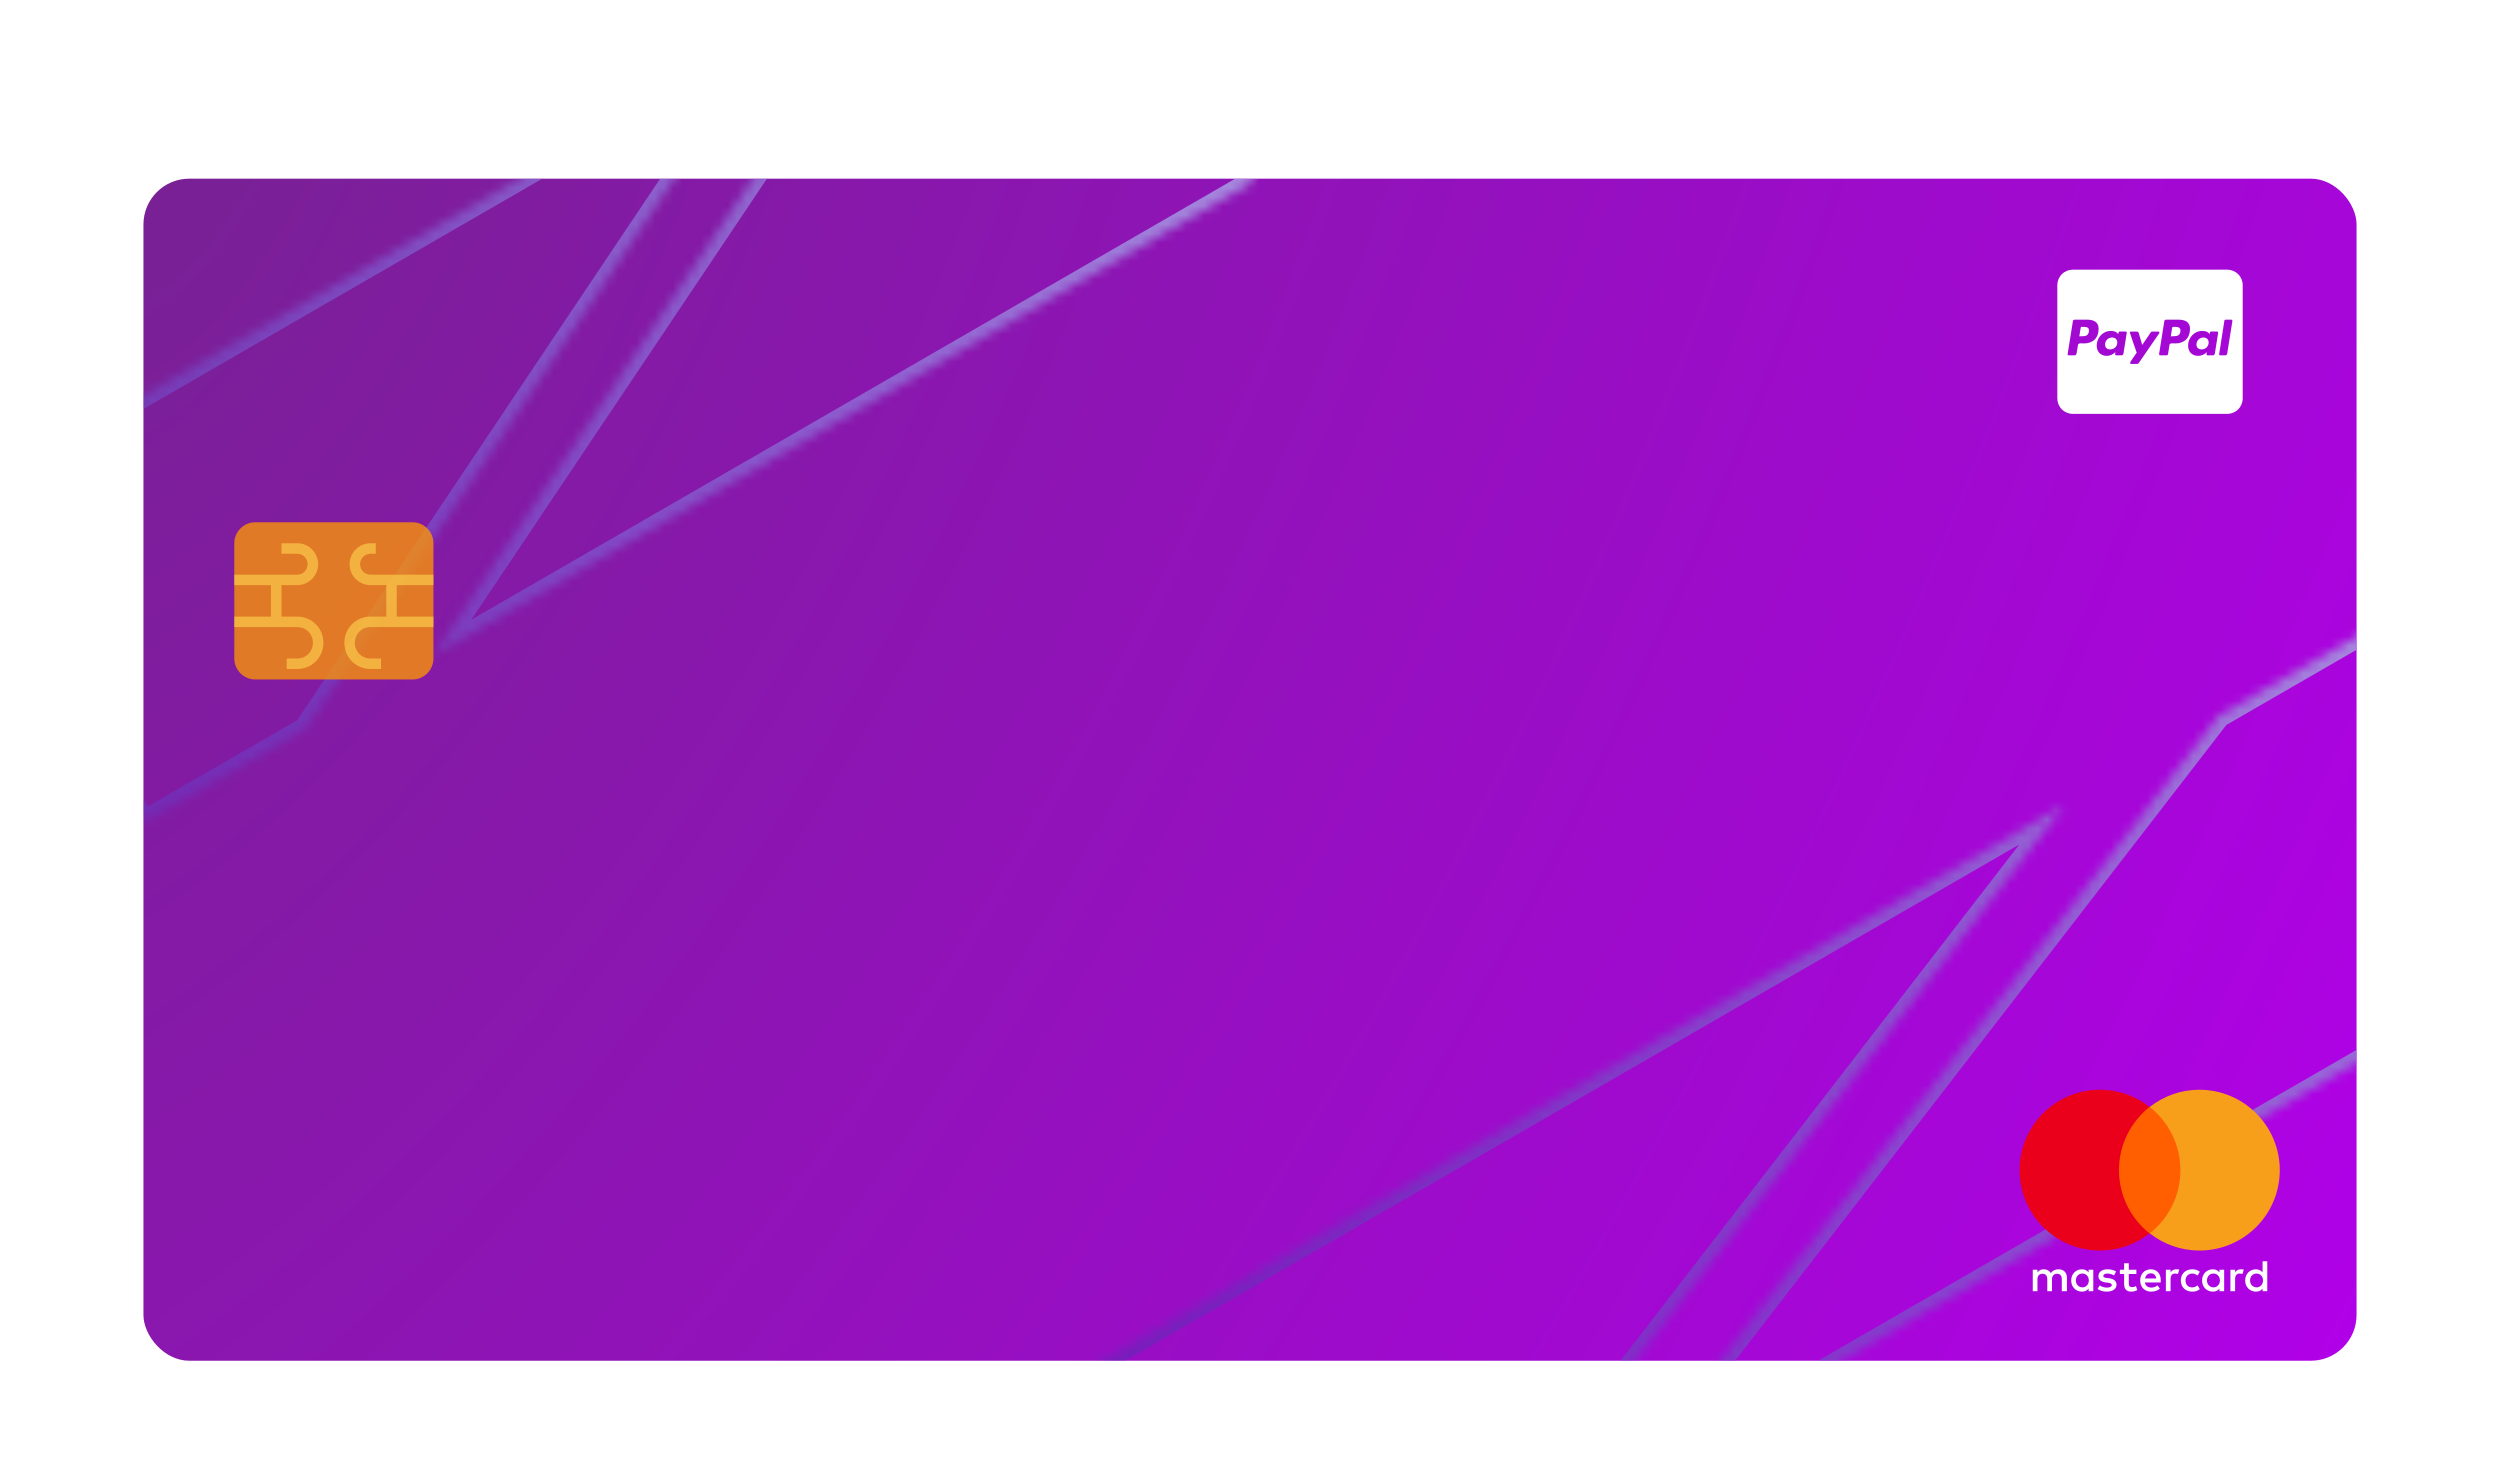<svg width="273" height="160" viewBox="0 0 273 160" fill="none" xmlns="http://www.w3.org/2000/svg">
<g clip-path="url(#clip0)" filter="url(#filter0_dd)">
<rect x="15.664" y="5.511" width="241.672" height="129.081" rx="5" fill="url(#paint0_radial)"/>
<mask id="path-2-inside-1" fill="white">
<path fill-rule="evenodd" clip-rule="evenodd" d="M177.23 148.36L284.479 86.44L264.29 51.472L242.267 64.187L177.23 148.36ZM225.465 73.887L119.075 135.312L139.264 170.28L160.428 158.06L225.465 73.887Z"/>
</mask>
<path d="M284.479 86.44L285.115 87.541L286.216 86.905L285.58 85.804L284.479 86.44ZM177.23 148.36L176.224 147.582L177.866 149.461L177.23 148.36ZM264.29 51.472L265.391 50.836L264.756 49.734L263.654 50.37L264.29 51.472ZM242.267 64.187L241.631 63.086L241.414 63.211L241.26 63.409L242.267 64.187ZM119.075 135.312L118.439 134.21L117.338 134.846L117.974 135.947L119.075 135.312ZM225.465 73.887L226.471 74.665L224.829 72.786L225.465 73.887ZM139.264 170.28L138.163 170.916L138.799 172.017L139.9 171.381L139.264 170.28ZM160.428 158.06L161.064 159.162L161.281 159.036L161.435 158.838L160.428 158.06ZM283.843 85.339L176.594 147.259L177.866 149.461L285.115 87.541L283.843 85.339ZM263.189 52.107L283.378 87.076L285.58 85.804L265.391 50.836L263.189 52.107ZM242.902 65.288L264.926 52.573L263.654 50.37L241.631 63.086L242.902 65.288ZM241.26 63.409L176.224 147.582L178.236 149.137L243.273 64.964L241.26 63.409ZM119.711 136.413L226.101 74.989L224.829 72.786L118.439 134.21L119.711 136.413ZM140.365 169.644L120.176 134.676L117.974 135.947L138.163 170.916L140.365 169.644ZM159.793 156.959L138.628 169.179L139.9 171.381L161.064 159.162L159.793 156.959ZM161.435 158.838L226.471 74.665L224.459 73.11L159.422 157.283L161.435 158.838Z" fill="url(#paint1_radial)" mask="url(#path-2-inside-1)"/>
<mask id="path-4-inside-2" fill="white">
<path fill-rule="evenodd" clip-rule="evenodd" d="M47.367 57.507L136.924 5.802L116.735 -29.166L98.345 -18.549L47.367 57.507ZM84.314 -10.449L-4.525 40.843L15.664 75.811L33.337 65.608L84.314 -10.449Z"/>
</mask>
<path d="M136.924 5.802L137.56 6.903L138.661 6.267L138.025 5.166L136.924 5.802ZM47.367 57.507L46.311 56.799L48.003 58.609L47.367 57.507ZM116.735 -29.166L117.836 -29.802L117.2 -30.904L116.099 -30.268L116.735 -29.166ZM98.345 -18.549L97.709 -19.65L97.453 -19.502L97.288 -19.257L98.345 -18.549ZM-4.525 40.843L-5.161 39.742L-6.262 40.377L-5.626 41.479L-4.525 40.843ZM84.314 -10.449L85.371 -9.741L83.679 -11.55L84.314 -10.449ZM15.664 75.811L14.563 76.447L15.198 77.548L16.3 76.912L15.664 75.811ZM33.337 65.608L33.973 66.709L34.229 66.561L34.393 66.316L33.337 65.608ZM136.288 4.701L46.731 56.406L48.003 58.609L137.56 6.903L136.288 4.701ZM115.634 -28.531L135.823 6.438L138.025 5.166L117.836 -29.802L115.634 -28.531ZM98.98 -17.448L117.371 -28.065L116.099 -30.268L97.709 -19.65L98.98 -17.448ZM97.288 -19.257L46.311 56.799L48.423 58.215L99.401 -17.841L97.288 -19.257ZM-3.889 41.944L84.95 -9.347L83.679 -11.55L-5.161 39.742L-3.889 41.944ZM16.765 75.175L-3.424 40.207L-5.626 41.479L14.563 76.447L16.765 75.175ZM32.701 64.506L15.028 74.71L16.3 76.912L33.973 66.709L32.701 64.506ZM34.393 66.316L85.371 -9.741L83.258 -11.157L32.281 64.9L34.393 66.316Z" fill="url(#paint2_radial)" mask="url(#path-4-inside-2)"/>
<g clip-path="url(#clip1)">
<path d="M225.71 126.998V125.534C225.71 124.973 225.368 124.608 224.783 124.608C224.49 124.608 224.173 124.705 223.954 125.022C223.783 124.754 223.539 124.608 223.173 124.608C222.929 124.608 222.686 124.681 222.49 124.949V124.656H221.978V126.998H222.49V125.705C222.49 125.29 222.71 125.095 223.051 125.095C223.393 125.095 223.564 125.315 223.564 125.705V126.998H224.076V125.705C224.076 125.29 224.319 125.095 224.636 125.095C224.978 125.095 225.149 125.315 225.149 125.705V126.998H225.71V126.998ZM233.294 124.656H232.465V123.949H231.953V124.656H231.489V125.12H231.953V126.193C231.953 126.729 232.172 127.046 232.758 127.046C232.977 127.046 233.221 126.973 233.392 126.876L233.245 126.437C233.099 126.534 232.928 126.559 232.806 126.559C232.562 126.559 232.465 126.412 232.465 126.168V125.12H233.294V124.656V124.656ZM237.635 124.607C237.342 124.607 237.147 124.754 237.025 124.949V124.656H236.513V126.998H237.025V125.681C237.025 125.29 237.196 125.071 237.513 125.071C237.611 125.071 237.733 125.095 237.83 125.12L237.976 124.632C237.879 124.608 237.733 124.608 237.635 124.608V124.607ZM231.075 124.851C230.831 124.681 230.49 124.608 230.124 124.608C229.538 124.608 229.148 124.9 229.148 125.364C229.148 125.754 229.441 125.973 229.953 126.046L230.197 126.071C230.465 126.12 230.611 126.193 230.611 126.315C230.611 126.485 230.416 126.607 230.075 126.607C229.734 126.607 229.465 126.485 229.294 126.364L229.051 126.754C229.319 126.949 229.685 127.046 230.05 127.046C230.733 127.046 231.124 126.729 231.124 126.29C231.124 125.876 230.807 125.656 230.319 125.583L230.075 125.559C229.855 125.534 229.685 125.486 229.685 125.339C229.685 125.168 229.855 125.071 230.124 125.071C230.416 125.071 230.709 125.193 230.855 125.266L231.075 124.851V124.851ZM244.683 124.608C244.39 124.608 244.195 124.754 244.073 124.949V124.656H243.561V126.998H244.073V125.681C244.073 125.29 244.244 125.071 244.561 125.071C244.659 125.071 244.781 125.095 244.878 125.12L245.024 124.632C244.927 124.608 244.781 124.608 244.683 124.608V124.608ZM238.147 125.827C238.147 126.534 238.635 127.046 239.391 127.046C239.732 127.046 239.976 126.973 240.22 126.778L239.976 126.364C239.781 126.51 239.586 126.583 239.367 126.583C238.952 126.583 238.659 126.29 238.659 125.827C238.659 125.388 238.952 125.095 239.367 125.071C239.586 125.071 239.781 125.144 239.976 125.29L240.22 124.876C239.976 124.681 239.732 124.608 239.391 124.608C238.635 124.608 238.147 125.12 238.147 125.827ZM242.878 125.827V124.656H242.366V124.949C242.196 124.73 241.952 124.608 241.635 124.608C240.976 124.608 240.464 125.12 240.464 125.827C240.464 126.534 240.976 127.046 241.635 127.046C241.976 127.046 242.22 126.924 242.366 126.705V126.998H242.878V125.827V125.827ZM241.001 125.827C241.001 125.412 241.269 125.071 241.708 125.071C242.122 125.071 242.415 125.388 242.415 125.827C242.415 126.242 242.122 126.583 241.708 126.583C241.269 126.558 241.001 126.242 241.001 125.827V125.827ZM234.879 124.608C234.196 124.608 233.709 125.095 233.709 125.827C233.709 126.559 234.196 127.046 234.904 127.046C235.245 127.046 235.587 126.949 235.855 126.729L235.611 126.364C235.416 126.51 235.172 126.607 234.928 126.607C234.611 126.607 234.294 126.461 234.221 126.046H235.952V125.851C235.977 125.095 235.538 124.608 234.879 124.608H234.879ZM234.879 125.047C235.196 125.047 235.416 125.242 235.465 125.608H234.245C234.294 125.29 234.513 125.047 234.879 125.047ZM247.585 125.827V123.73H247.073V124.949C246.902 124.73 246.658 124.608 246.341 124.608C245.683 124.608 245.171 125.12 245.171 125.827C245.171 126.534 245.683 127.046 246.341 127.046C246.683 127.046 246.927 126.924 247.073 126.705V126.998H247.585V125.827V125.827ZM245.707 125.827C245.707 125.412 245.976 125.071 246.415 125.071C246.829 125.071 247.122 125.388 247.122 125.827C247.122 126.242 246.829 126.583 246.415 126.583C245.976 126.558 245.707 126.242 245.707 125.827V125.827ZM228.587 125.827V124.656H228.075V124.949C227.904 124.73 227.661 124.608 227.343 124.608C226.685 124.608 226.173 125.12 226.173 125.827C226.173 126.534 226.685 127.046 227.343 127.046C227.685 127.046 227.929 126.924 228.075 126.705V126.998H228.587V125.827V125.827ZM226.685 125.827C226.685 125.412 226.953 125.071 227.392 125.071C227.807 125.071 228.1 125.388 228.1 125.827C228.1 126.242 227.807 126.583 227.392 126.583C226.953 126.558 226.685 126.242 226.685 125.827V125.827Z" fill="white"/>
<path d="M230.904 106.878H238.586V120.681H230.904V106.878Z" fill="#FF5F00"/>
<path d="M231.392 113.779C231.392 110.975 232.709 108.487 234.733 106.878C233.245 105.707 231.368 105 229.319 105C224.466 105 220.539 108.926 220.539 113.779C220.539 118.633 224.466 122.559 229.319 122.559C231.367 122.559 233.245 121.852 234.733 120.681C232.709 119.096 231.392 116.584 231.392 113.779V113.779Z" fill="#EB001B"/>
<path d="M248.951 113.779C248.951 118.633 245.025 122.559 240.171 122.559C238.123 122.559 236.245 121.852 234.757 120.681C236.806 119.072 238.099 116.584 238.099 113.779C238.099 110.975 236.782 108.487 234.757 106.878C236.245 105.707 238.123 105 240.171 105C245.025 105 248.951 108.951 248.951 113.779H248.951Z" fill="#F79E1B"/>
</g>
<path d="M25.586 57.911V45.321C25.586 44.062 26.616 43.032 27.875 43.032H45.042C46.301 43.032 47.331 44.062 47.331 45.321V57.911C47.331 59.17 46.301 60.2 45.042 60.2H27.875C26.616 60.2 25.586 59.17 25.586 57.911Z" fill="#FF9800" fill-opacity="0.76"/>
<path d="M47.331 49.899V48.755H40.464C39.835 48.755 39.319 48.24 39.319 47.61C39.319 46.981 39.835 46.466 40.464 46.466H41.036V45.321H40.464C39.205 45.321 38.175 46.352 38.175 47.61C38.175 48.869 39.205 49.899 40.464 49.899H42.181V53.333H40.464C38.862 53.333 37.603 54.592 37.603 56.194C37.603 57.797 38.862 59.055 40.464 59.055H41.608V57.911H40.464C39.491 57.911 38.747 57.167 38.747 56.194C38.747 55.221 39.491 54.477 40.464 54.477H47.331V53.333H43.325V49.899H47.331Z" fill="#FFD54F" fill-opacity="0.61"/>
<path d="M32.453 53.333H30.736V49.899H32.453C33.712 49.899 34.742 48.869 34.742 47.61C34.742 46.352 33.712 45.321 32.453 45.321H30.736V46.466H32.453C33.082 46.466 33.597 46.981 33.597 47.61C33.597 48.24 33.082 48.755 32.453 48.755H25.586V49.899H29.591V53.333H25.586V54.477H32.453C33.425 54.477 34.169 55.221 34.169 56.194C34.169 57.167 33.425 57.911 32.453 57.911H31.308V59.055H32.453C34.055 59.055 35.314 57.797 35.314 56.194C35.314 54.592 34.055 53.333 32.453 53.333Z" fill="#FFD54F" fill-opacity="0.61"/>
<g clip-path="url(#clip2)">
<path d="M231.207 23.399C231.207 23.828 230.866 24.155 230.434 24.155C230.111 24.155 229.872 23.972 229.872 23.628C229.872 23.199 230.206 22.855 230.635 22.855C230.962 22.855 231.208 23.055 231.208 23.399H231.207ZM227.489 21.695H227.323C227.271 21.695 227.218 21.73 227.211 21.79L227.06 22.729L227.348 22.718C227.735 22.718 228.033 22.665 228.103 22.219C228.184 21.747 227.886 21.695 227.489 21.695V21.695ZM237.471 21.695H237.312C237.249 21.695 237.207 21.73 237.2 21.79L237.052 22.729L237.333 22.718C237.79 22.718 238.106 22.612 238.106 22.085C238.103 21.713 237.769 21.695 237.47 21.695H237.471ZM244.904 17.136V29.508C244.904 29.956 244.726 30.385 244.41 30.701C244.093 31.017 243.664 31.195 243.217 31.195H226.346C225.899 31.195 225.469 31.017 225.153 30.701C224.837 30.385 224.659 29.956 224.659 29.508V17.136C224.659 16.689 224.837 16.259 225.153 15.943C225.469 15.627 225.899 15.449 226.346 15.449H243.217C243.664 15.449 244.093 15.627 244.41 15.943C244.726 16.259 244.904 16.689 244.904 17.136V17.136ZM229.169 21.895C229.169 21.157 228.599 20.91 227.949 20.91H226.543C226.498 20.911 226.454 20.928 226.421 20.958C226.387 20.989 226.365 21.03 226.361 21.076L225.784 24.664C225.773 24.734 225.827 24.804 225.897 24.804H226.565C226.66 24.804 226.748 24.703 226.758 24.604L226.917 23.669C226.952 23.416 227.38 23.504 227.549 23.504C228.555 23.504 229.17 22.907 229.17 21.894L229.169 21.895ZM232.128 22.204H231.46C231.327 22.204 231.32 22.398 231.313 22.493C231.109 22.194 230.814 22.141 230.48 22.141C229.619 22.141 228.961 22.896 228.961 23.73C228.961 24.415 229.39 24.861 230.075 24.861C230.392 24.861 230.785 24.689 231.007 24.443C230.986 24.514 230.974 24.587 230.971 24.661C230.971 24.742 231.007 24.802 231.084 24.802H231.689C231.784 24.802 231.865 24.7 231.882 24.601L232.241 22.341C232.252 22.274 232.199 22.204 232.128 22.204V22.204ZM233.552 25.645L235.791 22.39C235.809 22.372 235.809 22.355 235.809 22.331C235.809 22.271 235.756 22.208 235.696 22.208H235.021C234.989 22.209 234.959 22.218 234.931 22.233C234.904 22.248 234.88 22.27 234.863 22.296L233.931 23.667L233.545 22.349C233.53 22.309 233.504 22.274 233.47 22.249C233.435 22.224 233.394 22.21 233.351 22.209H232.694C232.634 22.209 232.581 22.272 232.581 22.331C232.581 22.374 233.267 24.328 233.327 24.514C233.232 24.648 232.606 25.519 232.606 25.625C232.606 25.688 232.659 25.738 232.719 25.738H233.394C233.425 25.735 233.456 25.726 233.483 25.71C233.511 25.695 233.534 25.673 233.552 25.646V25.645ZM239.151 21.895C239.151 21.157 238.581 20.91 237.931 20.91H236.535C236.489 20.91 236.443 20.927 236.408 20.957C236.372 20.987 236.349 21.029 236.342 21.076L235.772 24.661C235.766 24.731 235.818 24.801 235.885 24.801H236.606C236.676 24.801 236.728 24.749 236.746 24.689L236.904 23.669C236.94 23.416 237.369 23.504 237.537 23.504C238.535 23.504 239.15 22.907 239.15 21.895H239.151ZM242.11 22.204H241.442C241.308 22.204 241.301 22.398 241.29 22.493C241.097 22.194 240.798 22.141 240.457 22.141C239.596 22.141 238.939 22.896 238.939 23.73C238.939 24.415 239.368 24.861 240.053 24.861C240.38 24.861 240.774 24.689 240.984 24.443C240.974 24.496 240.949 24.608 240.949 24.661C240.949 24.742 240.984 24.802 241.061 24.802H241.669C241.764 24.802 241.845 24.7 241.863 24.601L242.222 22.341C242.233 22.274 242.179 22.204 242.109 22.204H242.11ZM243.779 21.034C243.779 20.964 243.727 20.911 243.667 20.911H243.016C242.964 20.911 242.911 20.953 242.904 21.006L242.334 24.661L242.324 24.679C242.324 24.742 242.377 24.802 242.447 24.802H243.027C243.115 24.802 243.203 24.7 243.21 24.601L243.779 21.045V21.034ZM240.616 22.855C240.187 22.855 239.853 23.196 239.853 23.628C239.853 23.969 240.099 24.155 240.422 24.155C240.844 24.155 241.185 23.831 241.185 23.399C241.189 23.055 240.943 22.855 240.616 22.855V22.855Z" fill="white"/>
</g>
</g>
<defs>
<filter id="filter0_dd" x="0.664" y="0.511" width="271.672" height="159.081" filterUnits="userSpaceOnUse" color-interpolation-filters="sRGB">
<feFlood flood-opacity="0" result="BackgroundImageFix"/>
<feColorMatrix in="SourceAlpha" type="matrix" values="0 0 0 0 0 0 0 0 0 0 0 0 0 0 0 0 0 0 127 0"/>
<feOffset dy="4"/>
<feGaussianBlur stdDeviation="3"/>
<feColorMatrix type="matrix" values="0 0 0 0 0 0 0 0 0 0 0 0 0 0 0 0 0 0 0.05 0"/>
<feBlend mode="normal" in2="BackgroundImageFix" result="effect1_dropShadow"/>
<feColorMatrix in="SourceAlpha" type="matrix" values="0 0 0 0 0 0 0 0 0 0 0 0 0 0 0 0 0 0 127 0"/>
<feOffset dy="10"/>
<feGaussianBlur stdDeviation="7.5"/>
<feColorMatrix type="matrix" values="0 0 0 0 0 0 0 0 0 0 0 0 0 0 0 0 0 0 0.1 0"/>
<feBlend mode="normal" in2="effect1_dropShadow" result="effect2_dropShadow"/>
<feBlend mode="normal" in="SourceGraphic" in2="effect2_dropShadow" result="shape"/>
</filter>
<radialGradient id="paint0_radial" cx="0" cy="0" r="1" gradientUnits="userSpaceOnUse" gradientTransform="translate(15.664 5.511) rotate(28.107) scale(273.984 512.969)">
<stop stop-color="#782194"/>
<stop offset="1" stop-color="#B100E8"/>
</radialGradient>
<radialGradient id="paint1_radial" cx="0" cy="0" r="1" gradientUnits="userSpaceOnUse" gradientTransform="translate(294.806 36.899) rotate(138.917) scale(202.159 368.744)">
<stop stop-color="#BEB3E9"/>
<stop offset="1" stop-color="#462DAF" stop-opacity="0.4"/>
</radialGradient>
<radialGradient id="paint2_radial" cx="0" cy="0" r="1" gradientUnits="userSpaceOnUse" gradientTransform="translate(142.434 -40.958) rotate(136.798) scale(170.159 365.822)">
<stop stop-color="#BEB4E9"/>
<stop offset="1" stop-color="#6044CF" stop-opacity="0.4"/>
</radialGradient>
<clipPath id="clip0">
<rect width="241.672" height="129.081" fill="white" transform="translate(15.664 5.511)"/>
</clipPath>
<clipPath id="clip1">
<rect width="28.445" height="22.107" fill="white" transform="translate(220.537 105)"/>
</clipPath>
<clipPath id="clip2">
<rect width="20.245" height="20.245" fill="white" transform="translate(224.659 13.2)"/>
</clipPath>
</defs>
</svg>
